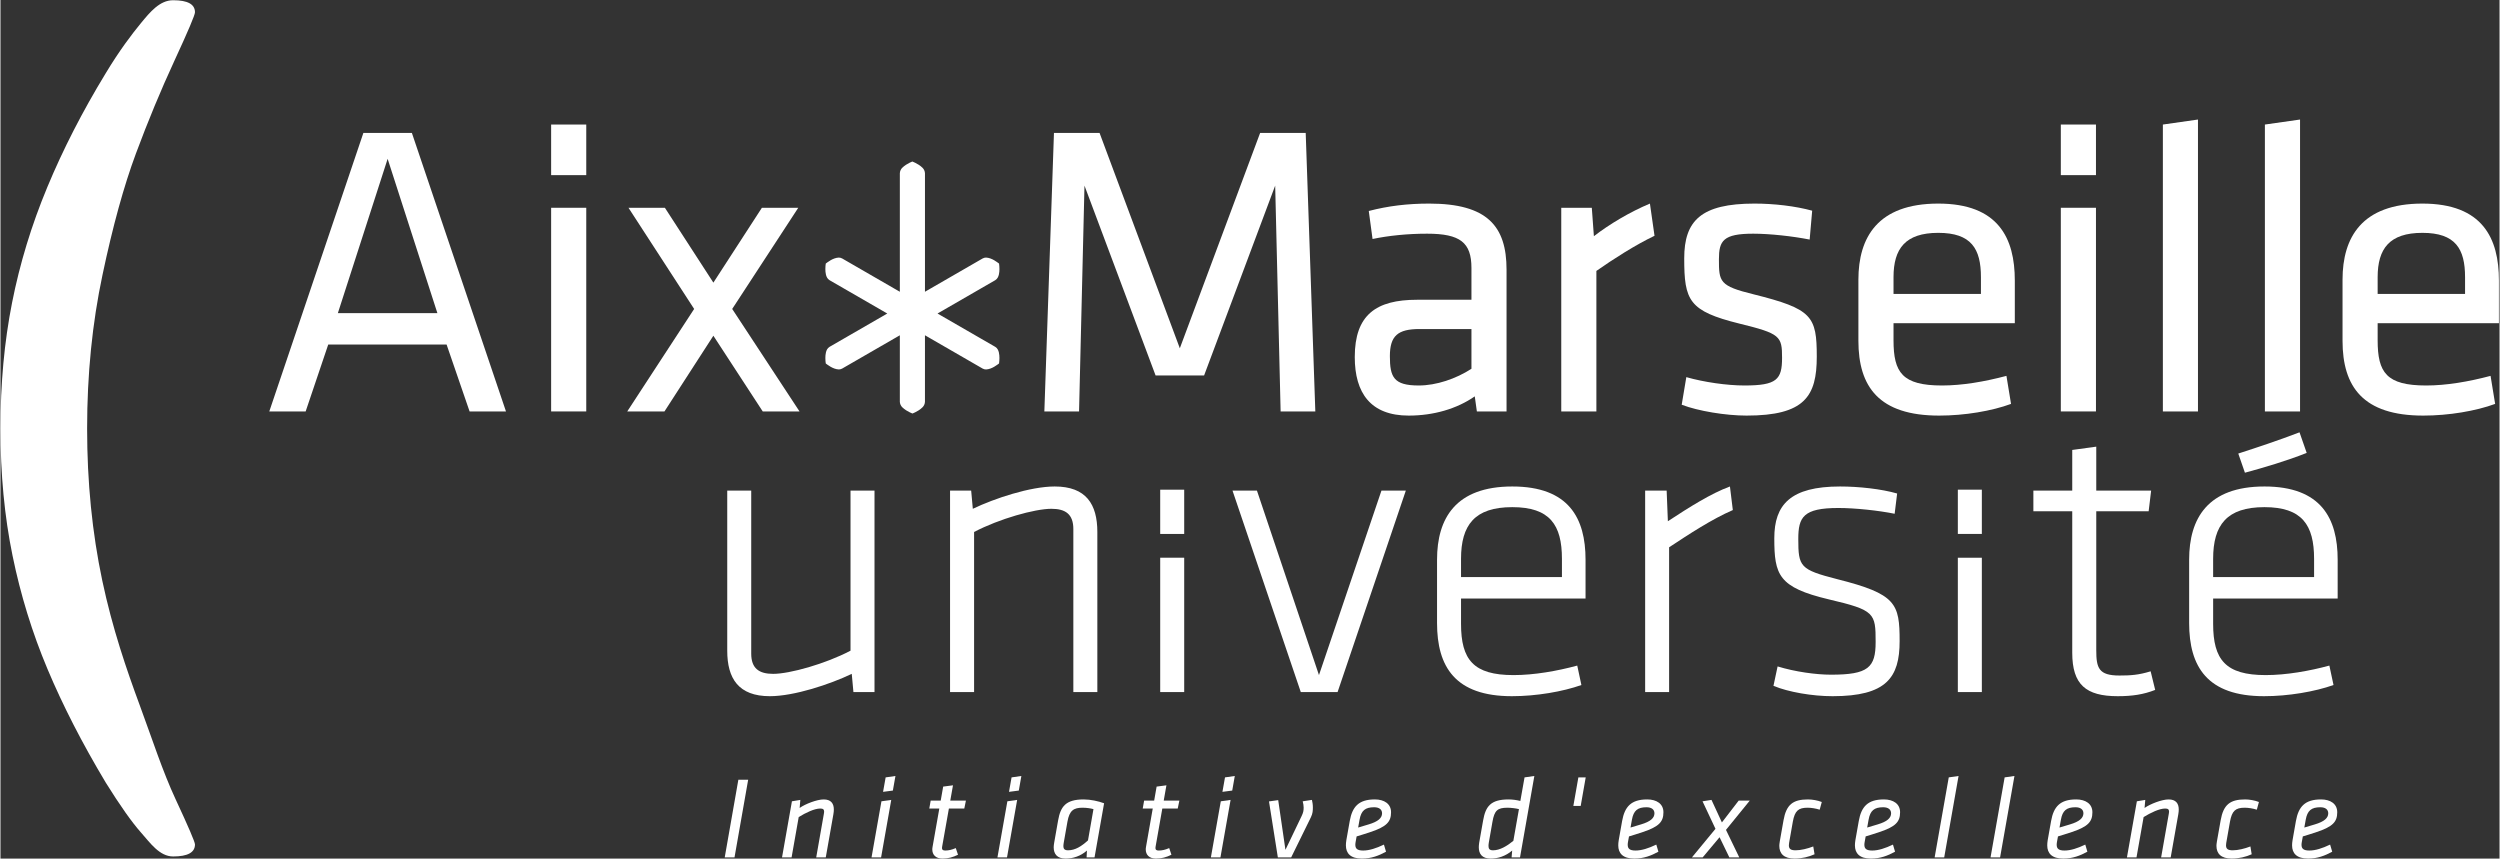 <?xml version="1.0" encoding="UTF-8" standalone="no"?>
<svg
   xmlns:dc="http://purl.org/dc/elements/1.1/"
   xmlns:cc="http://creativecommons.org/ns#"
   xmlns:rdf="http://www.w3.org/1999/02/22-rdf-syntax-ns#"
   xmlns:svg="http://www.w3.org/2000/svg"
   xmlns="http://www.w3.org/2000/svg"
   width="396"
   height="136"
   viewBox="0 0 818.053 281.053"
   xml:space="preserve"
   id="svg2"
   version="1.1"><rect x="0" y="0" width="818.053" height="281.053" fill="#333333" stroke="none"/><defs
     id="defs6"><clipPath
       id="clipPath20"
       clipPathUnits="userSpaceOnUse"><path
         id="path18"
         d="M 0,0 H 6135 V 2107.85 H 0 Z" /></clipPath></defs><g
     transform="matrix(1.333,0,0,-1.333,0,281.053)"
     id="g10"><g
       transform="scale(0.1)"
       id="g12"><g
         id="g14"><g
           clip-path="url(#clipPath20)"
           id="g16"><path
             id="path22"
             style="fill:#ffffff;fill-opacity:1;fill-rule:nonzero;stroke:none"
             d="m 828.508,1339.41 122.254,378.97 122.188,-378.97 z m 62.683,442.58 -231.054,-683.93 h 89.297 l 55.468,164.32 h 290.628 l 56.48,-164.32 h 89.36 l -231.08,683.93 H 891.191" /><path
             id="path24"
             style="fill:#ffffff;fill-opacity:1;fill-rule:nonzero;stroke:none"
             d="m 1352.27,1678.34 h 86.25 v 124.238 h -86.25 z" /><path
             id="path26"
             style="fill:#ffffff;fill-opacity:1;fill-rule:nonzero;stroke:none"
             d="m 1352.27,1098.06 h 86.25 v 500.125 h -86.25 z" /><path
             id="path28"
             style="fill:#ffffff;fill-opacity:1;fill-rule:nonzero;stroke:none"
             d="m 1962.23,1098.06 -165.32,251.67 162.23,248.45 h -89.32 l -119.14,-183.8 -119.08,183.8 h -89.39 l 161.25,-248.45 -164.3,-251.67 h 91.41 l 120.11,185.9 121.2,-185.9 h 90.35" /><path
             id="path30"
             style="fill:#ffffff;fill-opacity:1;fill-rule:nonzero;stroke:none"
             d="m 3143.65,1098.06 h 85.23 l -23.63,683.93 h -111.92 l -197.2,-528.83 -197.11,528.83 h -111.97 l -23.59,-683.93 h 85.21 l 13.32,554.56 174.61,-466.19 h 119.14 l 174.55,466.19 13.36,-554.56" /><path
             id="path32"
             style="fill:#ffffff;fill-opacity:1;fill-rule:nonzero;stroke:none"
             d="m 3612.28,1202.81 c -38.03,-24.61 -86.27,-41.03 -129.43,-41.03 -61.59,0 -70.88,20.52 -70.88,71.89 0,50.29 19.55,66.74 72.91,66.74 h 127.4 z m 13.3,-104.75 h 72.89 v 348.17 c 0,106.8 -47.21,162.25 -189.94,162.25 -53.36,0 -101.21,-5.84 -148.38,-18.17 l 9.26,-68.79 c 38.98,8.19 85.76,13.05 133.98,13.05 81.14,0 108.89,-21.58 108.89,-84.24 v -78.03 h -133.5 c -100.68,0 -153.04,-37.01 -153.04,-140.7 0,-88.32 39.02,-143.75 132.48,-143.75 60.56,0 118.08,16.41 162.2,47.25 l 5.16,-37.04" /><path
             id="path34"
             style="fill:#ffffff;fill-opacity:1;fill-rule:nonzero;stroke:none"
             d="m 4050.58,1608.48 c -49.32,-20.57 -100.64,-51.35 -137.64,-80.1 l -5.09,69.8 h -75.02 v -500.12 h 86.27 v 345.07 c 41.07,28.76 95.45,63.71 142.75,86.28 l -11.27,79.07" /><path
             id="path36"
             style="fill:#ffffff;fill-opacity:1;fill-rule:nonzero;stroke:none"
             d="m 4282.65,1161.78 c -43.14,0 -99.65,8.2 -142.73,20.52 l -11.33,-67.79 c 40.06,-15.39 107.83,-26.66 159.2,-26.66 142.73,0 172.5,47.25 172.5,144.75 0,99.63 -11.29,117.13 -155.06,153.04 -84.2,20.55 -85.23,30.79 -85.23,86.25 0,45.2 10.29,62.68 84.19,62.68 41.12,0 96.59,-6.19 138.62,-14.43 l 6.19,70.9 c -41.08,11.28 -93.44,17.44 -141.72,17.44 -131.43,0 -172.5,-42.11 -172.5,-134.53 0,-103.7 11.29,-129.38 135.51,-160.2 100.66,-24.63 104.76,-30.84 104.76,-84.22 0,-53.38 -13.34,-67.75 -92.4,-67.75" /><path
             id="path38"
             style="fill:#ffffff;fill-opacity:1;fill-rule:nonzero;stroke:none"
             d="m 4863.43,1386.66 h -214.67 v 41.11 c 0,69.79 28.77,108.85 109.91,108.85 81.13,0 104.76,-39.06 104.76,-108.85 z m -104.76,221.82 c -148.89,0 -196.16,-83.19 -196.16,-186.9 v -149.96 c 0,-112.93 50.36,-183.77 198.23,-183.77 62.63,0 129.39,11.27 176.6,28.73 l -11.29,68.83 c -54.45,-14.43 -108.89,-23.63 -158.14,-23.63 -97.6,0 -119.15,31.81 -119.15,110.9 v 42.11 h 297.86 v 104.74 c 0,103.71 -40.1,188.95 -187.95,188.95" /><path
             id="path40"
             style="fill:#ffffff;fill-opacity:1;fill-rule:nonzero;stroke:none"
             d="m 5059.6,1678.34 h 86.309 v 124.238 H 5059.6 Z" /><path
             id="path42"
             style="fill:#ffffff;fill-opacity:1;fill-rule:nonzero;stroke:none"
             d="m 5059.6,1098.06 h 86.309 v 500.125 H 5059.6 Z" /><path
             id="path44"
             style="fill:#ffffff;fill-opacity:1;fill-rule:nonzero;stroke:none"
             d="m 5396.4,1814.88 -86.19,-12.3 v -704.52 h 86.19 v 716.82" /><path
             id="path46"
             style="fill:#ffffff;fill-opacity:1;fill-rule:nonzero;stroke:none"
             d="m 5647.05,1814.88 -86.31,-12.3 v -704.52 h 86.31 v 716.82" /><path
             id="path48"
             style="fill:#ffffff;fill-opacity:1;fill-rule:nonzero;stroke:none"
             d="m 5837.63,1427.77 c 0,69.79 28.75,108.85 109.9,108.85 81.12,0 104.75,-39.06 104.75,-108.85 v -41.11 h -214.65 z m 297.81,-112.98 v 104.74 c 0,103.71 -40.03,188.95 -187.91,188.95 -148.92,0 -196.13,-83.19 -196.13,-186.9 v -149.96 c 0,-112.93 50.27,-183.77 198.15,-183.77 62.65,0 129.41,11.27 176.6,28.73 l -11.25,68.83 c -54.44,-14.43 -108.85,-23.63 -158.11,-23.63 -97.6,0 -119.16,31.81 -119.16,110.9 v 42.11 h 297.81" /><path
             id="path50"
             style="fill:#ffffff;fill-opacity:1;fill-rule:nonzero;stroke:none"
             d="m 2146.37,903.629 h -58.91 V 510.512 c -61.99,-32.5 -149.37,-56.883 -189.96,-56.883 -34.55,0 -53.87,13.203 -53.87,49.793 v 400.207 h -58.9 V 510.512 c 0,-68.012 27.42,-111.723 104.65,-111.723 59.88,0 148.3,29.492 201.11,54.84 l 4.1,-44.707 h 51.78 v 494.707" /><path
             id="path52"
             style="fill:#ffffff;fill-opacity:1;fill-rule:nonzero;stroke:none"
             d="M 2634.65,809.18 V 408.922 h 58.94 v 393.109 c 0,68.051 -27.44,111.739 -104.68,111.739 -59.89,0 -148.3,-29.461 -201.12,-54.79 l -4.04,44.649 h -51.86 V 408.922 h 59.01 v 393.109 c 61.93,32.5 149.3,56.949 189.9,56.949 34.53,0 53.85,-13.261 53.85,-49.8" /><path
             id="path54"
             style="fill:#ffffff;fill-opacity:1;fill-rule:nonzero;stroke:none"
             d="m 2847.95,797.219 h 58.93 v 108.68 H 2847.95 Z" /><path
             id="path56"
             style="fill:#ffffff;fill-opacity:1;fill-rule:nonzero;stroke:none"
             d="m 2847.95,408.922 h 58.93 V 738.871 H 2847.95 Z" /><path
             id="path58"
             style="fill:#ffffff;fill-opacity:1;fill-rule:nonzero;stroke:none"
             d="M 3237.83,450.602 3085.5,903.629 h -59.99 l 167.67,-494.707 h 90.37 l 167.58,494.707 h -59.87 L 3237.83,450.602" /><path
             id="path60"
             style="fill:#ffffff;fill-opacity:1;fill-rule:nonzero;stroke:none"
             d="m 3586.69,736.031 c 0,83.278 33.5,127 125.9,127 92.46,0 121.9,-43.722 121.9,-127 v -44.722 h -247.8 z m 295.59,-309.801 -10.2,47.731 c -48.71,-13.242 -105.66,-23.359 -156.4,-23.359 -98.54,0 -128.99,37.597 -128.99,125.957 v 61.972 h 305.77 v 95.449 c 0,101.579 -40.69,179.79 -179.87,179.79 -139.14,0 -184.8,-78.211 -184.8,-179.79 V 578.551 c 0,-107.629 44.59,-179.762 183.77,-179.762 59.94,0 125,11.191 170.72,27.441" /><path
             id="path62"
             style="fill:#ffffff;fill-opacity:1;fill-rule:nonzero;stroke:none"
             d="m 4247.05,913.77 c -46.78,-17.231 -99.59,-50.739 -152.41,-85.329 l -3,75.188 h -52.82 V 408.922 h 58.85 v 355.527 c 47.79,31.492 104.69,69.039 156.47,91.41 l -7.09,57.911" /><path
             id="path64"
             style="fill:#ffffff;fill-opacity:1;fill-rule:nonzero;stroke:none"
             d="m 4663.75,533.898 c 0,92.473 -8.17,115.793 -153.44,152.332 -91.37,23.418 -95.41,30.512 -95.41,98.571 0,53.769 12.15,76.16 98.49,76.16 40.69,0 98.56,-6.121 138.15,-14.199 l 6.09,49.777 c -38.61,11.172 -94.45,17.231 -140.19,17.231 -121.86,0 -161.45,-44.711 -161.45,-126.969 0,-90.403 10.16,-120.84 134.1,-150.301 112.76,-26.441 114.75,-33.531 114.75,-104.648 0,-62.954 -18.32,-80.25 -109.73,-80.25 -36.58,0 -88.38,7.148 -131.03,20.308 l -10.14,-47.73 c 36.62,-15.258 95.47,-25.391 145.27,-25.391 132.04,0 164.54,45.723 164.54,135.109" /><path
             id="path66"
             style="fill:#ffffff;fill-opacity:1;fill-rule:nonzero;stroke:none"
             d="m 4806.71,797.219 h 58.949 v 108.68 H 4806.71 Z" /><path
             id="path68"
             style="fill:#ffffff;fill-opacity:1;fill-rule:nonzero;stroke:none"
             d="m 4806.71,408.922 h 58.949 V 738.871 H 4806.71 Z" /><path
             id="path70"
             style="fill:#ffffff;fill-opacity:1;fill-rule:nonzero;stroke:none"
             d="m 5280.15,459.898 c -29.45,-9.117 -49.32,-10.347 -76.66,-10.347 -50.82,0 -56.85,18.32 -56.85,62.008 v 341.293 h 128.63 l 6.11,50.777 h -134.74 v 107.951 l -58.99,-8.09 v -99.861 h -95.45 v -50.777 h 95.45 V 505.449 c 0,-78.211 33.56,-106.66 111.74,-106.66 35.61,0 63.55,4.203 91.93,15.43 l -11.17,45.679" /><path
             id="path72"
             style="fill:#ffffff;fill-opacity:1;fill-rule:nonzero;stroke:none"
             d="m 5681.54,691.309 h -247.91 v 44.722 c 0,83.278 33.55,127 125.97,127 92.43,0 121.94,-43.722 121.94,-127 z M 5559.6,913.77 c -139.12,0 -184.88,-78.211 -184.88,-179.79 V 578.551 c 0,-107.629 44.67,-179.762 183.91,-179.762 59.88,0 124.88,11.191 170.62,27.441 l -10.19,47.731 c -48.71,-13.242 -105.63,-23.359 -156.39,-23.359 -98.55,0 -129.04,37.597 -129.04,125.957 v 61.972 h 305.8 v 95.449 c 0,101.579 -40.72,179.79 -179.83,179.79" /><path
             id="path74"
             style="fill:#ffffff;fill-opacity:1;fill-rule:nonzero;stroke:none"
             d="m 5663.37,996.23 -17.59,50.55 c -51.06,-19.59 -104.81,-37.41 -150.39,-52.132 l 16.3,-47.066 c 46.1,12.5 101.68,28.789 151.68,48.648" /><path
             id="path76"
             style="fill:#ffffff;fill-opacity:1;fill-rule:nonzero;stroke:none"
             d="m 2276.5,1281.5 135.43,-78.2 c 2.84,-1.62 5.82,-2.15 8.48,-2.15 14.84,0.71 28.22,12.5 29.04,12.66 l 2.72,2.05 0.39,3.38 c 0.06,0.21 0.6,4.49 0.6,10.14 -0.03,4.14 -0.27,8.96 -1.44,13.76 -1.21,4.67 -3.15,10.04 -8.95,13.58 l -135.43,78.18 c 0,0 -2.28,1.33 -6.23,3.62 2.07,1.19 4.14,2.4 6.23,3.61 l 135.43,78.18 c 5.77,3.54 7.74,8.93 8.95,13.58 1.13,4.82 1.44,9.63 1.44,13.77 0,5.64 -0.54,9.92 -0.58,10.13 l -0.41,3.42 -2.72,2.01 c -0.82,0.16 -14.2,11.99 -29.06,12.68 -2.66,0 -5.64,-0.55 -8.46,-2.17 l -135.43,-78.16 c -2.09,-1.21 -4.16,-2.41 -6.23,-3.6 0,2.41 0,4.79 0,7.19 v 284.02 c -0.89,11.39 -9.1,16.12 -15.17,20.51 -6.43,4.1 -12.42,6.62 -12.7,6.72 l -3.14,1.37 -3.15,-1.37 c -0.23,-0.12 -6.21,-2.62 -12.54,-6.72 -5.97,-4.35 -14.19,-9.18 -15,-20.51 v -284.02 c 0,-2.42 0,-4.82 0,-7.23 -2.07,1.2 -4.14,2.39 -6.25,3.6 l -135.41,78.2 c -2.81,1.62 -5.82,2.15 -8.47,2.15 -14.85,-0.67 -28.24,-12.5 -29.05,-12.62 l -2.71,-2.05 -0.41,-3.38 c -0.04,-0.25 -0.59,-4.53 -0.59,-10.15 0.04,-4.13 0.26,-8.99 1.43,-13.79 1.21,-4.65 3.16,-10.04 8.96,-13.58 l 135.41,-78.18 c 2.09,-1.21 4.16,-2.42 6.25,-3.61 -3.96,-2.29 -6.25,-3.62 -6.25,-3.62 l -135.44,-78.18 c -5.77,-3.5 -7.72,-8.91 -8.93,-13.58 -1.15,-4.8 -1.43,-9.62 -1.43,-13.76 0,-5.65 0.55,-9.93 0.59,-10.18 l 0.41,-3.34 2.71,-2.09 c 0.81,-0.12 14.2,-11.91 29.05,-12.58 h 0.11 c 2.62,0 5.55,0.51 8.36,2.11 l 135.41,78.16 h 0.02 c 0,0 2.29,1.33 6.23,3.6 0,-4.55 0,-7.19 0,-7.19 v -156.39 c 0.86,-11.36 9.11,-16.11 15.18,-20.49 6.39,-4.12 12.42,-6.6 12.68,-6.71 l 3.12,-1.33 3.15,1.33 c 0.23,0.11 6.21,2.59 12.55,6.71 6,4.38 14.18,9.19 15,20.49 l 0.02,156.39 h -0.02 c 0,0 0,2.66 0,7.23 3.97,-2.29 6.25,-3.6 6.25,-3.6" /><path
             id="path78"
             style="fill:#ffffff;fill-opacity:1;fill-rule:nonzero;stroke:none"
             d="m 332.617,1731.35 c 29.551,79.49 61.094,155.56 94.668,228.18 33.594,72.64 50.371,112.17 50.371,118.77 0,19.71 -17.859,29.55 -53.652,29.55 -32.832,0 -56.68,-28.96 -79.18,-56.37 -21.797,-26.52 -52.187,-66.21 -86.465,-123.12 C 201.445,1834.9 153.613,1741.7 114.961,1648.69 76.231,1555.66 47.48,1461.15 28.496,1365.21 9.473,1269.24 0,1166.13 0,1055.97 0,944.352 9.844,840.352 29.609,744.059 49.316,647.691 77.891,554.84 115.488,465.43 153.066,376.031 200.684,283.18 258.359,186.91 293.398,130.66 322.188,89.859 344.824,64.281 367.449,38.75 390.449,5.211 424.004,5.211 c 35.793,0 53.652,9.848 53.652,29.551 0,5.82 -15.871,42.859 -47.644,111.078 -31.719,68.199 -56.555,145.39 -88.301,231.5 -31.777,86.058 -66.906,187.91 -91.711,305.332 -24.844,117.539 -37.207,241.976 -37.207,373.298 0,132.78 12.551,258.7 37.812,377.62 25.079,118.93 52.442,218.19 82.012,297.76" /><path
             id="path80"
             style="fill:#ffffff;fill-opacity:1;fill-rule:nonzero;stroke:none"
             d="m 1778.54,2.852 h 24.04 l 33.55,190.859 h -24.08 L 1778.54,2.852" /><path
             id="path82"
             style="fill:#ffffff;fill-opacity:1;fill-rule:nonzero;stroke:none"
             d="m 2021.56,145.27 c -16.64,0 -45.27,-11.168 -59.04,-20.918 l 1.7,19.769 -20.65,-3.441 -24.31,-137.828 h 23.47 l 17.5,99.136 c 17.17,10.594 38.66,20.922 52.72,20.922 6.85,0 9.73,-1.988 9.73,-7.738 0,-1.133 -0.28,-3.121 -0.59,-4.84 L 2003.2,2.852 h 23.48 L 2045.33,108.57 c 0.84,4.59 1.15,8.91 1.15,12.032 0,15.218 -7.46,24.668 -24.92,24.668" /><path
             id="path84"
             style="fill:#ffffff;fill-opacity:1;fill-rule:nonzero;stroke:none"
             d="m 2139.06,2.852 h 23.48 L 2187.48,144.121 2163.4,140.68 2139.06,2.852" /><path
             id="path86"
             style="fill:#ffffff;fill-opacity:1;fill-rule:nonzero;stroke:none"
             d="m 2167.4,163.891 24.06,3.16 6.33,35.801 -24.08,-3.442 -6.31,-35.519" /><path
             id="path88"
             style="fill:#ffffff;fill-opacity:1;fill-rule:nonzero;stroke:none"
             d="m 2339.08,179.941 -24.08,-3.16 -6.04,-34.383 h -24.62 l -3.44,-19.488 h 24.63 l -16.6,-94.281 c -0.61,-3.098 -0.61,-5.141 -0.61,-6.269 C 2288.32,9.738 2296.35,0 2313.55,0 c 13.77,0 25.79,3.441 37.86,9.469 l -5.47,16.332 c -9.75,-4.301 -18.09,-6.039 -25.8,-6.039 -5.75,0 -8.03,2.02 -8.03,6.039 0,0.84 0,1.41 0.29,3.121 l 16.64,93.988 h 37.82 l 4,19.488 h -38.42 l 6.64,37.543" /><path
             id="path90"
             style="fill:#ffffff;fill-opacity:1;fill-rule:nonzero;stroke:none"
             d="m 2448.26,2.852 h 23.48 L 2496.68,144.121 2472.62,140.68 2448.26,2.852" /><path
             id="path92"
             style="fill:#ffffff;fill-opacity:1;fill-rule:nonzero;stroke:none"
             d="m 2476.64,163.891 24.08,3.16 6.27,35.801 -24.04,-3.442 -6.31,-35.519" /><path
             id="path94"
             style="fill:#ffffff;fill-opacity:1;fill-rule:nonzero;stroke:none"
             d="M 2670.63,44.691 C 2654.57,30.082 2639.12,20.332 2621.6,20.332 c -8.55,0 -11.42,3.75 -11.42,10.328 0,2.582 0.56,6.289 1.15,9.75 l 8.87,50.41 c 4.86,27.5 15.46,34.102 36.97,34.102 9.71,0 19.49,-1.453 26.91,-3.442 z M 2597.29,94 2587.54,38.691 c -0.57,-3.75 -1.15,-7.441 -1.15,-10.902 0,-16.027 8,-27.789 29.49,-27.789 17.79,0 36.7,6.031 52.15,19.762 l -0.84,-16.91 h 19.49 L 2710.16,135.82 c -13.73,5.149 -32.93,9.45 -50.14,9.45 -44.14,0 -56.72,-17.481 -62.73,-51.27" /><path
             id="path96"
             style="fill:#ffffff;fill-opacity:1;fill-rule:nonzero;stroke:none"
             d="m 2863.22,179.941 -24.08,-3.16 -6.01,-34.383 h -24.65 l -3.44,-19.488 h 24.61 l -16.58,-94.281 c -0.59,-3.098 -0.59,-5.141 -0.59,-6.269 0,-12.621 8.03,-22.359 25.2,-22.359 13.77,0 25.8,3.441 37.85,9.469 l -5.47,16.332 c -9.71,-4.301 -18.05,-6.039 -25.76,-6.039 -5.75,0 -8.03,2.02 -8.03,6.039 0,0.84 0,1.41 0.27,3.121 l 16.59,93.988 h 37.85 l 4.04,19.488 h -38.42 l 6.62,37.543" /><path
             id="path98"
             style="fill:#ffffff;fill-opacity:1;fill-rule:nonzero;stroke:none"
             d="m 2972.4,2.852 h 23.48 L 3020.8,144.121 2996.76,140.68 2972.4,2.852" /><path
             id="path100"
             style="fill:#ffffff;fill-opacity:1;fill-rule:nonzero;stroke:none"
             d="m 3000.76,163.891 24.06,3.16 6.29,35.801 -24.04,-3.442 -6.31,-35.519" /><path
             id="path102"
             style="fill:#ffffff;fill-opacity:1;fill-rule:nonzero;stroke:none"
             d="m 3197.91,140.68 c 1.42,-4.86 2.3,-11.461 2.3,-15.45 0,-7.46 -0.88,-12.339 -5.18,-21.21 L 3155.5,21.5 3137.73,143.551 3115.11,140.41 3136.87,2.852 h 32.68 l 48.43,98.589 c 4.59,9.141 4.87,16.879 4.87,24.36 0,6.847 -1.16,13.441 -2.31,18.32 l -22.63,-3.441" /><path
             id="path104"
             style="fill:#ffffff;fill-opacity:1;fill-rule:nonzero;stroke:none"
             d="m 3359.84,83.941 c -13.48,-4 -18.07,-5.43 -25.8,-7.711 l 3.44,19.18 c 4.02,22.641 14.04,30.66 35.8,30.66 12.63,0 19.49,-5.718 19.49,-14.898 0,-11.453 -9.73,-20.352 -32.93,-27.231 z m 15.17,61.329 c -39.53,0 -55.33,-17.75 -61.62,-53.032 l -8.3,-46.988 c -0.86,-4.84 -1.11,-9.43 -1.11,-12.871 C 3303.98,13.18 3315.15,0 3343.22,0 c 23.2,0 41.56,7.172 59.29,16.891 l -5.15,17.48 c -18.89,-9.16 -36.41,-14.609 -51,-14.609 -14.92,0 -19.2,5.16 -19.2,14.07 0,1.109 0,3.117 0.57,6.27 l 2.58,14.328 c 12.07,3.75 17.5,5.16 34.39,10.902 39.26,13.18 50.16,24.918 50.16,48.438 0,20.601 -16.62,31.5 -39.85,31.5" /><path
             id="path106"
             style="fill:#ffffff;fill-opacity:1;fill-rule:nonzero;stroke:none"
             d="m 3715.19,43.57 c -15.82,-12.91 -33.26,-23.238 -49.88,-23.238 -8.62,0 -11.17,3.75 -11.17,10.629 0,2.551 0.27,5.43 0.87,8.859 l 8.87,50.711 c 4.9,27.52 12.01,34.391 36.94,34.391 7.73,0 20.64,-1.453 28.1,-3.442 z m 17.17,97.989 c -9.45,2.293 -19.47,3.711 -28.95,3.711 -44.12,0 -56.42,-17.211 -62.46,-51.579 l -9.72,-55 c -0.59,-3.461 -0.9,-8.301 -0.9,-10.902 C 3630.33,11.762 3638.08,0 3659.6,0 c 17.74,0 36.66,6.031 52.7,19.762 l -1.43,-16.91 h 20.65 l 35.21,200 -24.08,-3.442 -10.29,-57.851" /><path
             id="path108"
             style="fill:#ffffff;fill-opacity:1;fill-rule:nonzero;stroke:none"
             d="m 3862.5,129.219 h 18.04 l 12.33,70.191 h -18.03 l -12.34,-70.191" /><path
             id="path110"
             style="fill:#ffffff;fill-opacity:1;fill-rule:nonzero;stroke:none"
             d="m 4028.67,83.941 c -13.46,-4 -18.05,-5.43 -25.76,-7.711 l 3.43,19.18 c 4.03,22.641 14.05,30.66 35.82,30.66 12.58,0 19.48,-5.718 19.48,-14.898 0,-11.453 -9.73,-20.352 -32.97,-27.231 z m 15.21,61.329 c -39.53,0 -55.31,-17.75 -61.62,-53.032 l -8.3,-46.988 c -0.88,-4.84 -1.15,-9.43 -1.15,-12.871 C 3972.81,13.18 3983.98,0 4012.08,0 c 23.21,0 41.53,7.172 59.3,16.891 l -5.15,17.48 c -18.91,-9.16 -36.41,-14.609 -51.02,-14.609 -14.9,0 -19.18,5.16 -19.18,14.07 0,1.109 0,3.117 0.53,6.27 l 2.6,14.328 c 12.07,3.75 17.5,5.16 34.41,10.902 39.22,13.18 50.16,24.918 50.16,48.438 0,20.601 -16.65,31.5 -39.85,31.5" /><path
             id="path112"
             style="fill:#ffffff;fill-opacity:1;fill-rule:nonzero;stroke:none"
             d="m 4268.53,142.398 -41.23,-53.589 -25.53,55.312 -22.05,-3.441 31.8,-67.598 -57.91,-70.23 h 26.4 l 41.57,49.59 24.04,-49.59 h 24.36 l -32.66,67.641 58.44,71.906 h -27.23" /><path
             id="path114"
             style="fill:#ffffff;fill-opacity:1;fill-rule:nonzero;stroke:none"
             d="m 4378.61,94 -9.16,-51.871 c -0.88,-4.91 -1.15,-8.887 -1.15,-10.879 0,-18.949 11.17,-31.25 37.53,-31.25 18.05,0 34.95,4.309 48.99,10.582 l -3.16,19.219 c -14.01,-5.449 -30.65,-9.469 -43.27,-9.469 -12.03,0 -16.62,3.438 -16.62,12.309 0,2.031 0.31,4.02 0.61,6.051 l 9.14,52.129 c 4.86,26.391 13.46,34.102 36.13,34.102 9.14,0 20.04,-1.742 29.79,-4.84 l 5.15,18.879 c -10.02,4.008 -23.51,6.309 -33.81,6.309 -36.99,0 -53.28,-12.622 -60.17,-51.27" /><path
             id="path116"
             style="fill:#ffffff;fill-opacity:1;fill-rule:nonzero;stroke:none"
             d="m 4609.84,83.941 c -13.46,-4 -18.05,-5.43 -25.76,-7.711 l 3.43,19.18 c 4.01,22.641 14.03,30.66 35.82,30.66 12.58,0 19.46,-5.718 19.46,-14.898 0,-11.453 -9.71,-20.352 -32.95,-27.231 z m 15.21,61.329 c -39.53,0 -55.35,-17.75 -61.62,-53.032 l -8.3,-46.988 c -0.88,-4.84 -1.15,-9.43 -1.15,-12.871 C 4553.98,13.18 4565.17,0 4593.24,0 c 23.2,0 41.52,7.172 59.29,16.891 l -5.15,17.48 c -18.89,-9.16 -36.39,-14.609 -51,-14.609 -14.9,0 -19.2,5.16 -19.2,14.07 0,1.109 0,3.117 0.59,6.27 l 2.56,14.328 c 12.07,3.75 17.5,5.16 34.39,10.902 39.28,13.18 50.16,24.918 50.16,48.438 0,20.601 -16.62,31.5 -39.83,31.5" /><path
             id="path118"
             style="fill:#ffffff;fill-opacity:1;fill-rule:nonzero;stroke:none"
             d="m 4749.72,2.852 h 23.5 L 4808.47,202.852 4784.39,199.41 4749.72,2.852" /><path
             id="path120"
             style="fill:#ffffff;fill-opacity:1;fill-rule:nonzero;stroke:none"
             d="m 4886.99,2.852 h 23.47 L 4945.72,202.852 4921.64,199.41 4886.99,2.852" /><path
             id="path122"
             style="fill:#ffffff;fill-opacity:1;fill-rule:nonzero;stroke:none"
             d="m 5082.12,83.941 c -13.45,-4 -18.04,-5.43 -25.78,-7.711 l 3.46,19.18 c 3.96,22.641 13.98,30.66 35.78,30.66 12.62,0 19.49,-5.718 19.49,-14.898 0,-11.453 -9.76,-20.352 -32.95,-27.231 z m 15.18,61.329 c -39.53,0 -55.31,-17.75 -61.58,-53.032 L 5027.38,45.25 c -0.84,-4.84 -1.12,-9.43 -1.12,-12.871 C 5026.26,13.18 5037.44,0 5065.52,0 c 23.19,0 41.53,7.172 59.28,16.891 l -5.14,17.48 c -18.92,-9.16 -36.38,-14.609 -50.99,-14.609 -14.91,0 -19.2,5.16 -19.2,14.07 0,1.109 0,3.117 0.54,6.27 l 2.6,14.328 c 12.03,3.75 17.46,5.16 34.4,10.902 39.24,13.18 50.13,24.918 50.13,48.438 0,20.601 -16.64,31.5 -39.84,31.5" /><path
             id="path124"
             style="fill:#ffffff;fill-opacity:1;fill-rule:nonzero;stroke:none"
             d="m 5324.27,145.27 c -16.6,0 -45.27,-11.168 -59.02,-20.918 l 1.72,19.769 -20.63,-3.441 -24.37,-137.828 h 23.47 l 17.5,99.136 c 17.21,10.594 38.7,20.922 52.76,20.922 6.85,0 9.72,-1.988 9.72,-7.738 0,-1.133 -0.31,-3.121 -0.58,-4.84 L 5305.91,2.852 h 23.48 L 5348.04,108.57 c 0.86,4.59 1.15,8.91 1.15,12.032 0,15.218 -7.42,24.668 -24.92,24.668" /><path
             id="path126"
             style="fill:#ffffff;fill-opacity:1;fill-rule:nonzero;stroke:none"
             d="m 5452.1,94 -9.18,-51.871 c -0.87,-4.91 -1.15,-8.887 -1.15,-10.879 0,-18.949 11.17,-31.25 37.56,-31.25 18.05,0 34.94,4.309 48.95,10.582 l -3.11,19.219 c -14.04,-5.449 -30.66,-9.469 -43.32,-9.469 -12.01,0 -16.58,3.438 -16.58,12.309 0,2.031 0.29,4.02 0.58,6.051 l 9.16,52.129 c 4.85,26.391 13.48,34.102 36.12,34.102 9.14,0 20.04,-1.742 29.78,-4.84 l 5.16,18.879 c -10.02,4.008 -23.48,6.309 -33.79,6.309 -36.97,0 -53.3,-12.622 -60.18,-51.27" /><path
             id="path128"
             style="fill:#ffffff;fill-opacity:1;fill-rule:nonzero;stroke:none"
             d="m 5683.35,83.941 c -13.49,-4 -18.08,-5.43 -25.8,-7.711 l 3.44,19.18 c 4.04,22.641 14.06,30.66 35.86,30.66 12.58,0 19.45,-5.718 19.45,-14.898 0,-11.453 -9.74,-20.352 -32.95,-27.231 z m 15.18,61.329 c -39.53,0 -55.27,-17.75 -61.62,-53.032 L 5628.65,45.25 c -0.88,-4.84 -1.15,-9.43 -1.15,-12.871 C 5627.5,13.18 5638.67,0 5666.73,0 c 23.23,0 41.55,7.172 59.32,16.891 l -5.18,17.48 c -18.9,-9.16 -36.36,-14.609 -51.01,-14.609 -14.9,0 -19.18,5.16 -19.18,14.07 0,1.109 0,3.117 0.6,6.27 l 2.56,14.328 c 12.03,3.75 17.48,5.16 34.38,10.902 39.26,13.18 50.15,24.918 50.15,48.438 0,20.601 -16.6,31.5 -39.84,31.5" /></g></g></g></g></svg>